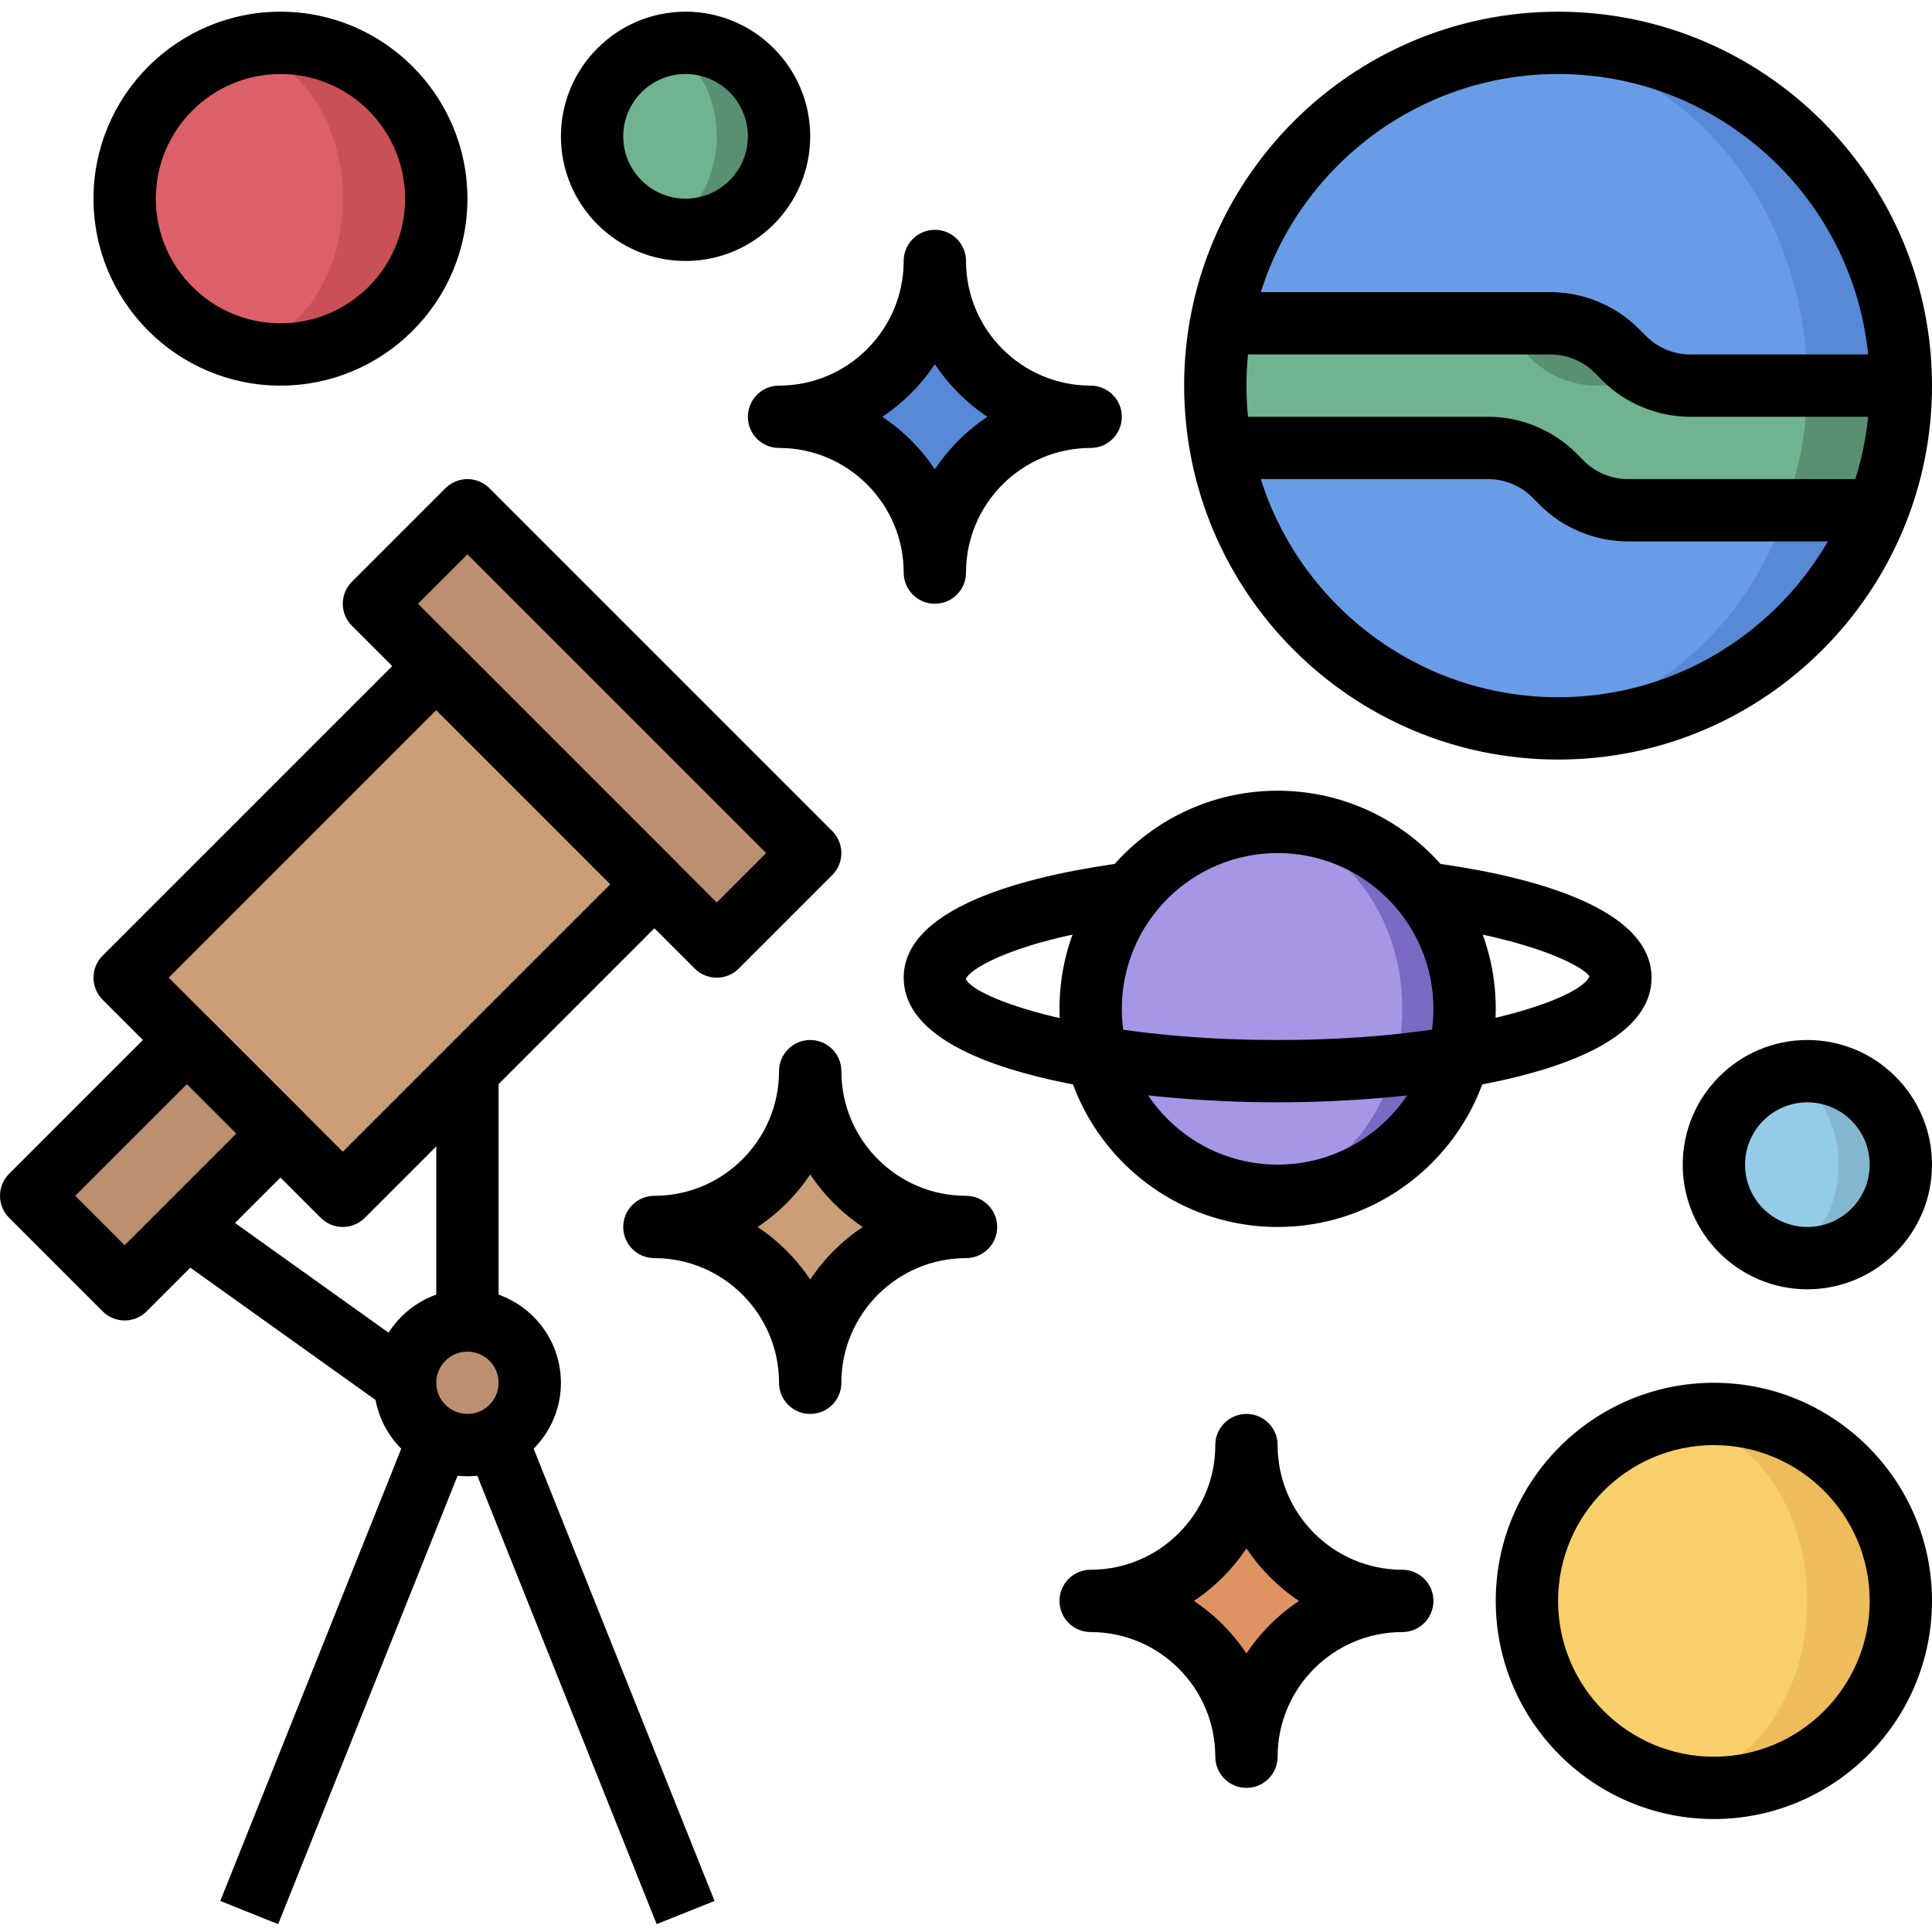 <svg height="496pt" viewBox="0 -3 496.002 496" width="496pt" xmlns="http://www.w3.org/2000/svg"><path d="m136.004 352c0 8.836-7.164 16-16 16-8.84 0-16-7.164-16-16s7.16-16 16-16c8.836 0 16 7.164 16 16zm0 0" fill="#bc8f6f"/><path d="m8 304.004 40-40 24 24.004-40 39.996zm0 0" fill="#bc8f6f"/><path d="m32 248 79.996-80 56 55.996-80 80zm0 0" fill="#cb9e78"/><path d="m96.004 152 24-24 87.996 87.996-24 24zm0 0" fill="#bc8f6f"/><path d="m488.004 296c0 13.254-10.746 24-24 24-13.258 0-24-10.746-24-24s10.742-24 24-24c13.254 0 24 10.746 24 24zm0 0" fill="#85b6cf"/><path d="m472.004 296c0-12.441-7.164-22.527-16-22.527-8.84 0-16 10.086-16 22.527s7.16 22.527 16 22.527c8.836 0 16-10.086 16-22.527zm0 0" fill="#94cce7"/><path d="m320.004 448c0-22.086-17.914-40-40-40 22.086 0 40-17.91 40-40 0 22.09 17.91 40 40 40-22.09 0-40 17.914-40 40zm0 0" fill="#df9363"/><path d="m208.004 352c0-22.086-17.914-40-40-40 22.086 0 40-17.91 40-40 0 22.09 17.91 40 40 40-22.09 0-40 17.914-40 40zm0 0" fill="#cb9e78"/><path d="m240.004 144c0-22.086-17.914-40-40-40 22.086 0 40-17.91 40-40 0 22.09 17.91 40 40 40-22.09 0-40 17.914-40 40zm0 0" fill="#5789d6"/><path d="m200.004 32c0 13.254-10.746 24-24 24-13.258 0-24-10.746-24-24s10.742-24 24-24c13.254 0 24 10.746 24 24zm0 0" fill="#599072"/><path d="m184.004 32c0-12.441-7.164-22.527-16-22.527-8.84 0-16 10.086-16 22.527s7.16 22.527 16 22.527c8.836 0 16-10.086 16-22.527zm0 0" fill="#70b48f"/><path d="m112.004 48c0 22.094-17.91 40-40 40-22.094 0-40-17.906-40-40 0-22.09 17.906-40 40-40 22.09 0 40 17.91 40 40zm0 0" fill="#ca5057"/><path d="m88.004 48c0-20.969-12.539-37.969-28-37.969-15.465 0-28 17-28 37.969s12.535 37.969 28 37.969c15.461 0 28-17 28-37.969zm0 0" fill="#dc6068"/><path d="m488.004 408c0 26.512-21.492 48-48 48-26.512 0-48-21.488-48-48 0-26.508 21.488-48 48-48 26.508 0 48 21.492 48 48zm0 0" fill="#eebc5a"/><path d="m464.004 408c0-25.637-16.121-46.422-36-46.422-19.883 0-36 20.785-36 46.422 0 25.641 16.117 46.426 36 46.426 19.879 0 36-20.785 36-46.426zm0 0" fill="#f8cf6a"/><path d="m376.004 256c0 26.512-21.492 48-48 48-26.512 0-48-21.488-48-48 0-26.508 21.488-48 48-48 26.508 0 48 21.492 48 48zm0 0" fill="#7a6ac3"/><path d="m360.004 256c0-26.109-17.91-47.277-40-47.277-22.094 0-40 21.168-40 47.277 0 26.113 17.906 47.281 40 47.281 22.09 0 40-21.168 40-47.281zm0 0" fill="#a795e6"/><path d="m488.004 96c0 48.602-39.402 88-88 88-48.602 0-88-39.398-88-88s39.398-88 88-88c48.598 0 88 39.398 88 88zm0 0" fill="#5789d6"/><path d="m464.004 96c0-48.098-34.027-87.086-76-87.086-41.977 0-76 38.988-76 87.086s34.023 87.09 76 87.09c41.973 0 76-38.992 76-87.09zm0 0" fill="#699ce6"/><path d="m416.969 88.969-1.941-1.945c-4.496-4.496-10.602-7.023-16.969-7.023h-84.535c-.953 5.191-1.52 10.527-1.52 16s.566 10.809 1.52 16h68.535c6.367 0 12.473 2.527 16.969 7.031l1.941 1.945c4.504 4.496 10.609 7.023 16.977 7.023h63.969c3.879-9.926 6.09-20.695 6.09-32h-54.059c-6.367 0-12.473-2.527-16.977-7.031zm0 0" fill="#599072"/><path d="m433.945 96h-24c-6.367 0-12.473-2.527-16.969-7.031l-1.941-1.945c-4.504-4.496-10.609-7.023-16.977-7.023h-60.535c-.953 5.191-1.52 10.527-1.52 16s.566 10.809 1.52 16h68.535c6.367 0 12.473 2.527 16.969 7.031l1.941 1.945c4.504 4.496 10.609 7.023 16.977 7.023h39.969c3.879-9.926 6.09-20.695 6.09-32zm0 0" fill="#70b48f"/><path d="m400.004 192c-52.938 0-96-43.062-96-96 0-52.934 43.062-96 96-96 52.934 0 96 43.066 96 96 0 52.938-43.066 96-96 96zm0-176c-44.113 0-80 35.891-80 80 0 44.113 35.887 80 80 80 44.109 0 80-35.887 80-80 0-44.109-35.891-80-80-80zm0 0"/><path d="m32.004 336c-2.051 0-4.098-.781-5.656-2.344l-24-24c-3.129-3.129-3.129-8.184 0-11.312l40-40c3.125-3.125 8.184-3.125 11.309 0l24 24c3.129 3.129 3.129 8.184 0 11.312l-40 40c-1.559 1.562-3.605 2.344-5.652 2.344zm-12.691-32 12.691 12.688 28.688-28.688-12.688-12.688zm0 0"/><path d="m88.004 312c-2.051 0-4.098-.781-5.656-2.344l-56-56c-3.129-3.129-3.129-8.184 0-11.312l80-80c3.125-3.125 8.184-3.125 11.309 0l56 56c3.129 3.129 3.129 8.184 0 11.312l-80 80c-1.559 1.562-3.605 2.344-5.652 2.344zm-44.691-64 44.691 44.688 68.688-68.688-44.688-44.688zm0 0"/><path d="m184.004 248c-2.051 0-4.098-.781-5.656-2.344l-88-88c-3.129-3.129-3.129-8.184 0-11.312l24-24c3.125-3.125 8.184-3.125 11.309 0l88 88c3.129 3.129 3.129 8.184 0 11.312l-24 24c-1.559 1.562-3.605 2.344-5.652 2.344zm-76.691-96 76.691 76.688 12.688-12.688-76.688-76.688zm0 0"/><path d="m120.004 376c-13.234 0-24-10.766-24-24 0-13.23 10.766-24 24-24 13.23 0 24 10.77 24 24 0 13.234-10.77 24-24 24zm0-32c-4.418 0-8 3.594-8 8 0 4.41 3.582 8 8 8 4.414 0 8-3.59 8-8 0-4.406-3.586-8-8-8zm0 0"/><path d="m112.004 272h16v64h-16zm0 0"/><path d="m56.551 485.039 48.012-119.984 14.863 5.945-48.012 119.988zm0 0"/><path d="m120.582 370.977 14.863-5.945 48 120-14.863 5.945zm0 0"/><path d="m43.34 318.504 9.301-13.02 55.992 39.996-9.297 13.02zm0 0"/><path d="m488.004 104h-54.066c-8.43 0-16.672-3.414-22.625-9.375l-1.934-1.938c-2.977-2.984-7.105-4.688-11.312-4.688h-86.062v-16h86.062c8.43 0 16.672 3.418 22.625 9.379l1.934 1.934c2.977 2.984 7.105 4.688 11.312 4.688h54.066zm0 0"/><path d="m480.004 136h-62.066c-8.43 0-16.672-3.414-22.625-9.375l-1.934-1.938c-2.977-2.984-7.105-4.688-11.312-4.688h-70.062v-16h70.062c8.43 0 16.672 3.418 22.625 9.379l1.934 1.934c2.977 2.984 7.105 4.688 11.312 4.688h62.066zm0 0"/><path d="m328.004 312c-30.875 0-56-25.117-56-56 0-30.879 25.125-56 56-56 30.871 0 56 25.121 56 56 0 30.883-25.129 56-56 56zm0-96c-22.059 0-40 17.945-40 40 0 22.059 17.941 40 40 40 22.055 0 40-17.941 40-40 0-22.055-17.945-40-40-40zm0 0"/><path d="m328.004 280c-35.656 0-96-6.734-96-32 0-19.328 35.871-26.855 57.254-29.621l2.062 15.863c-29.832 3.863-42.27 11.293-43.367 14.094 2.234 5.023 31.703 15.664 80.051 15.664 48.344 0 77.812-10.641 80.047-16.336-1.098-2.117-13.535-9.551-43.367-13.414l2.062-15.863c21.383 2.758 57.258 10.285 57.258 29.613 0 25.266-60.348 32-96 32zm0 0"/><path d="m240.004 152c-4.426 0-8-3.582-8-8 0-17.648-14.355-32-32-32-4.426 0-8-3.582-8-8 0-4.414 3.574-8 8-8 17.645 0 32-14.352 32-32 0-4.414 3.574-8 8-8 4.422 0 8 3.586 8 8 0 17.648 14.352 32 32 32 4.422 0 8 3.586 8 8 0 4.418-3.578 8-8 8-17.648 0-32 14.352-32 32 0 4.418-3.578 8-8 8zm-13.496-48c5.344 3.555 9.934 8.152 13.496 13.496 3.551-5.344 8.148-9.934 13.492-13.496-5.344-3.551-9.934-8.152-13.492-13.496-3.555 5.344-8.152 9.945-13.496 13.496zm0 0"/><path d="m208.004 360c-4.426 0-8-3.582-8-8 0-17.648-14.355-32-32-32-4.426 0-8-3.582-8-8 0-4.414 3.574-8 8-8 17.645 0 32-14.352 32-32 0-4.414 3.574-8 8-8 4.422 0 8 3.586 8 8 0 17.648 14.352 32 32 32 4.422 0 8 3.586 8 8 0 4.418-3.578 8-8 8-17.648 0-32 14.352-32 32 0 4.418-3.578 8-8 8zm-13.496-48c5.344 3.555 9.934 8.152 13.496 13.496 3.551-5.344 8.148-9.934 13.492-13.496-5.344-3.551-9.934-8.152-13.492-13.496-3.555 5.344-8.152 9.945-13.496 13.496zm0 0"/><path d="m320.004 456c-4.426 0-8-3.582-8-8 0-17.648-14.355-32-32-32-4.426 0-8-3.582-8-8 0-4.414 3.574-8 8-8 17.645 0 32-14.352 32-32 0-4.414 3.574-8 8-8 4.422 0 8 3.586 8 8 0 17.648 14.352 32 32 32 4.422 0 8 3.586 8 8 0 4.418-3.578 8-8 8-17.648 0-32 14.352-32 32 0 4.418-3.578 8-8 8zm-13.496-48c5.344 3.555 9.934 8.152 13.496 13.496 3.551-5.344 8.148-9.934 13.492-13.496-5.344-3.551-9.934-8.152-13.492-13.496-3.555 5.344-8.152 9.945-13.496 13.496zm0 0"/><path d="m176.004 64c-17.648 0-32-14.352-32-32s14.352-32 32-32c17.645 0 32 14.352 32 32s-14.355 32-32 32zm0-48c-8.824 0-16 7.176-16 16s7.176 16 16 16c8.82 0 16-7.176 16-16s-7.18-16-16-16zm0 0"/><path d="m72.004 96c-26.473 0-48-21.527-48-48s21.527-48 48-48c26.469 0 48 21.527 48 48s-21.531 48-48 48zm0-80c-17.648 0-32 14.352-32 32s14.352 32 32 32c17.645 0 32-14.352 32-32s-14.355-32-32-32zm0 0"/><path d="m464.004 328c-17.648 0-32-14.352-32-32s14.352-32 32-32c17.645 0 32 14.352 32 32s-14.355 32-32 32zm0-48c-8.824 0-16 7.176-16 16s7.176 16 16 16c8.82 0 16-7.176 16-16s-7.18-16-16-16zm0 0"/><path d="m440.004 464c-30.875 0-56-25.117-56-56 0-30.879 25.125-56 56-56 30.871 0 56 25.121 56 56 0 30.883-25.129 56-56 56zm0-96c-22.059 0-40 17.945-40 40 0 22.059 17.941 40 40 40 22.055 0 40-17.941 40-40 0-22.055-17.945-40-40-40zm0 0"/></svg>